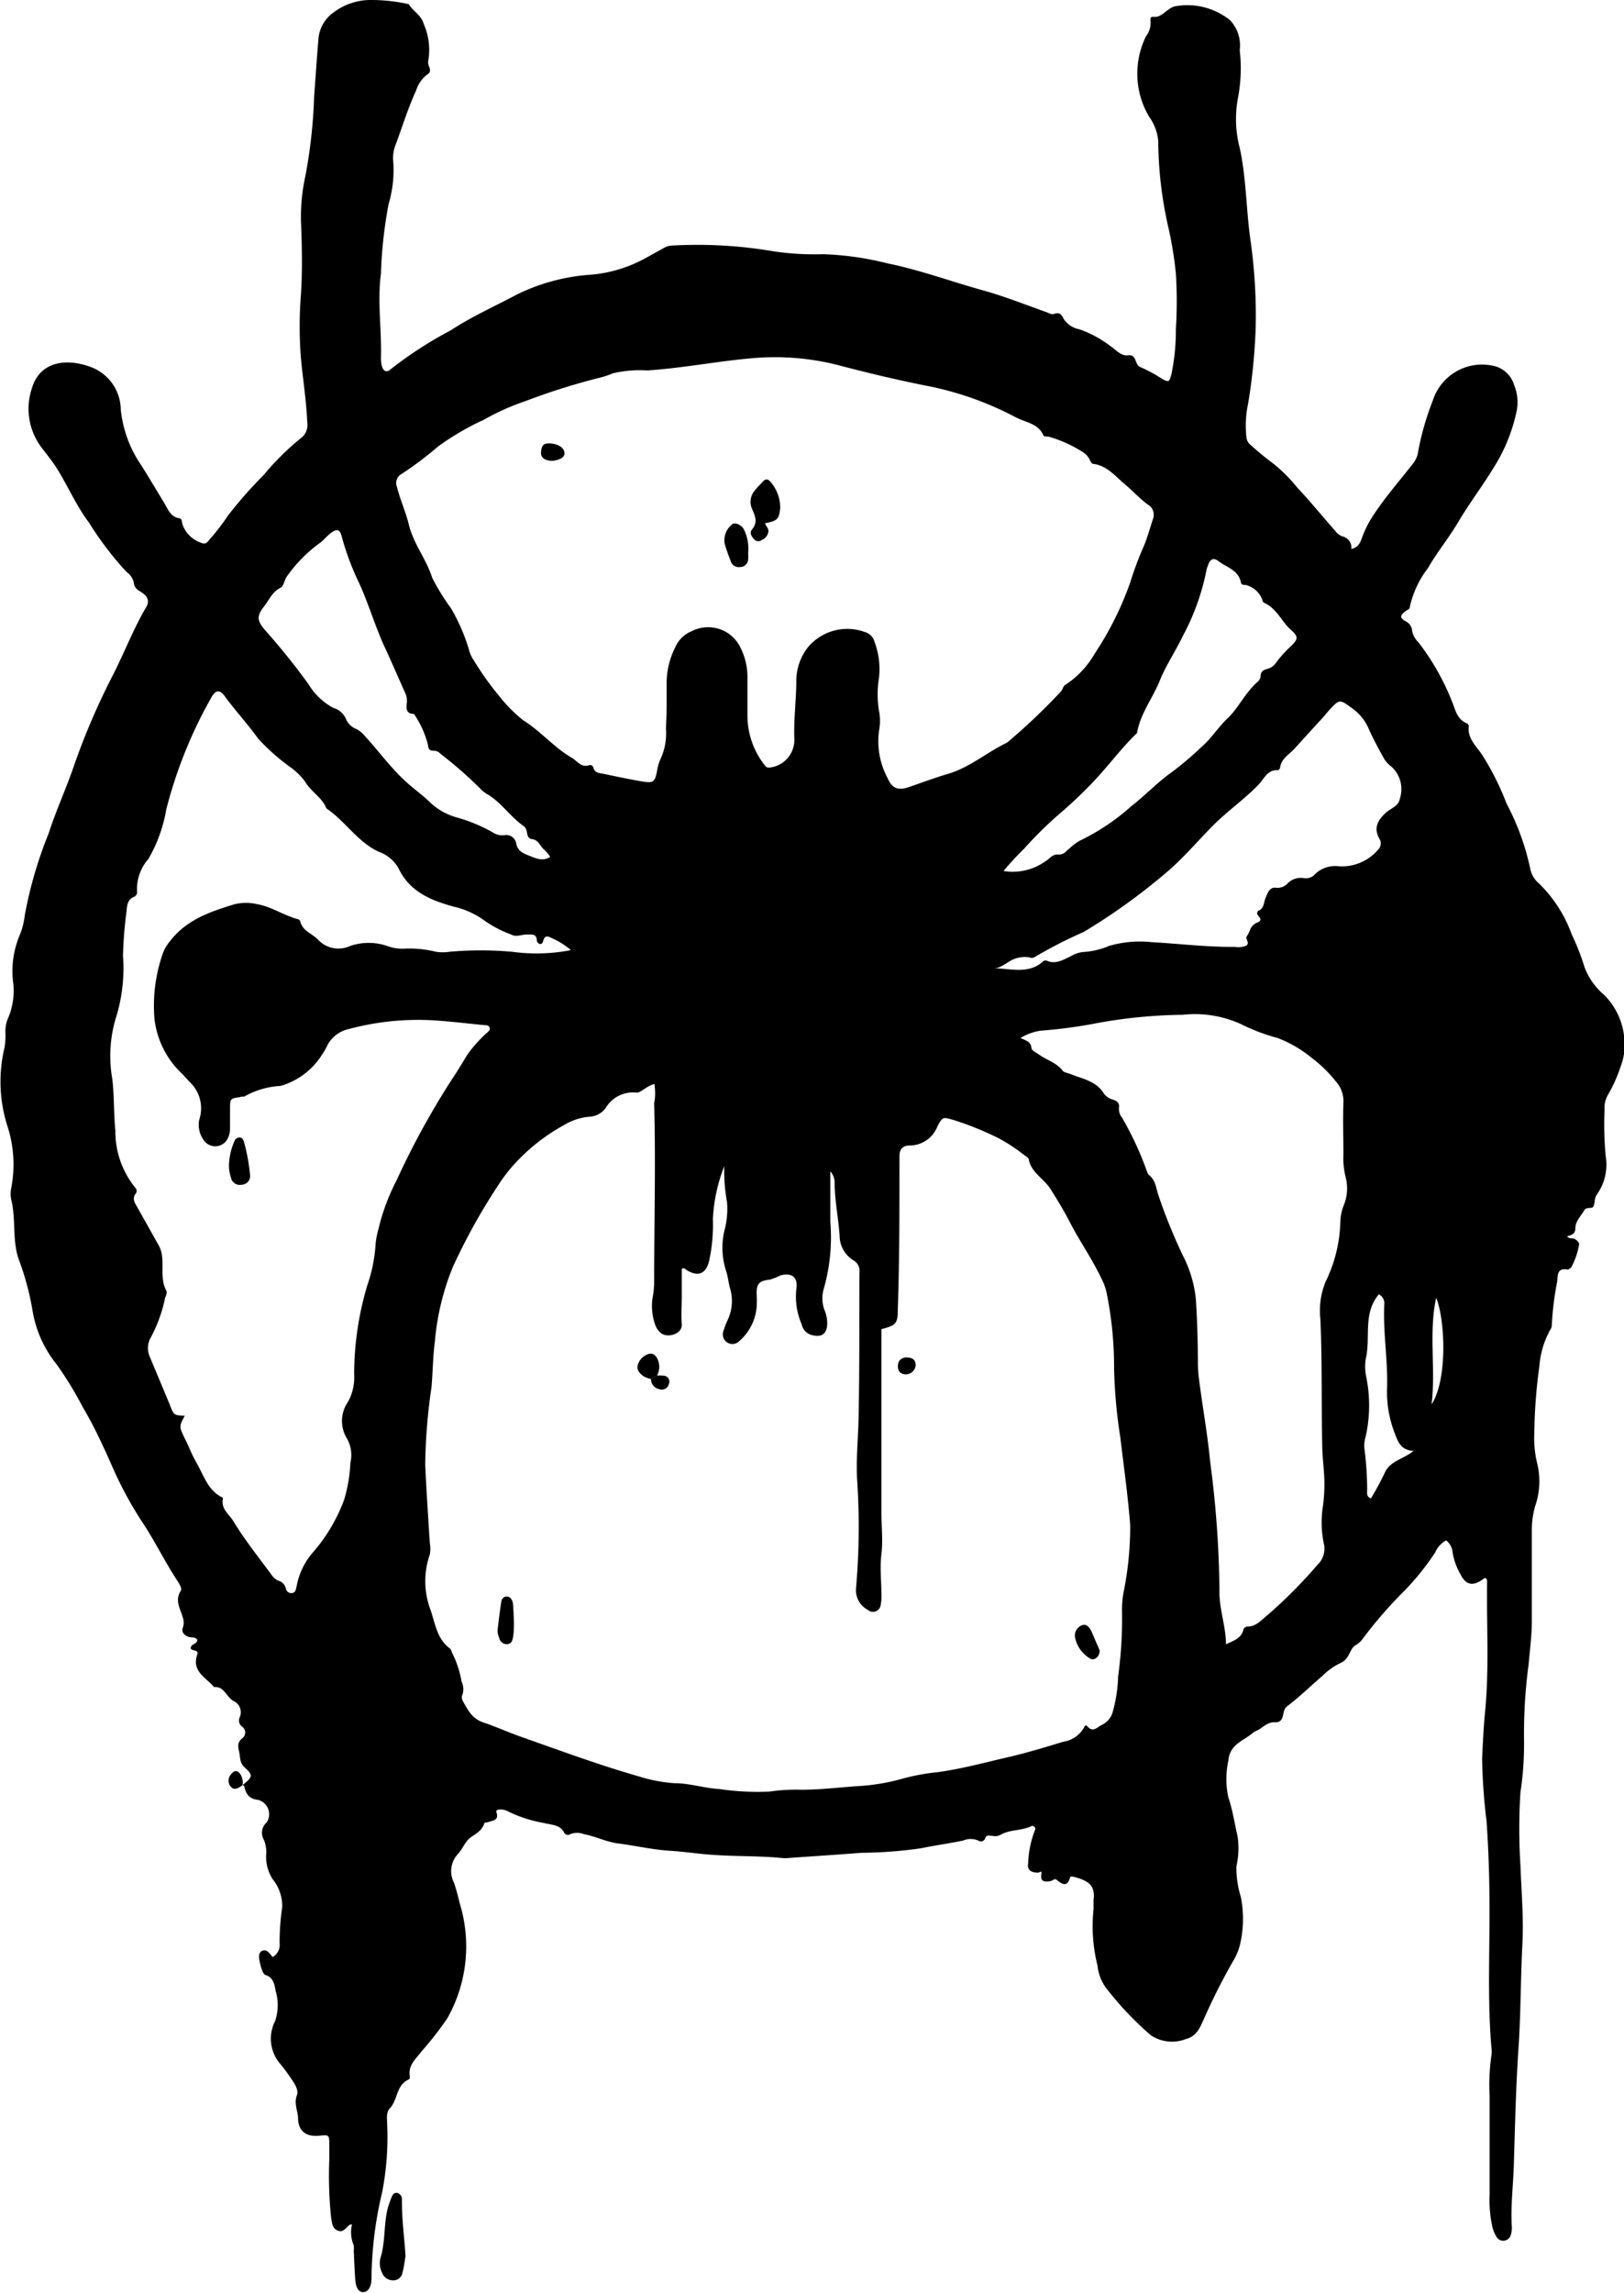<svg xmlns="http://www.w3.org/2000/svg" viewBox="0 0 116.98 165.09">
  <title>spiderlogoAsset 6</title>
  <g id="Layer_2" data-name="Layer 2">
    <g id="Layer_3" data-name="Layer 3">
      <g>
        <path d="M139.27,147.33c.73-.59.77-.69.14-1.27-.36-.32-.31-.72-.39-1.1s-.17-.68.23-1a.52.52,0,0,0,0-.82.54.54,0,0,1-.2-.67.89.89,0,0,0-.44-1.19c-.52-.29-.67-1.07-1.4-1-.57-.69-1.64-1.12-1.21-2.35.14-.39-.51-.21-.47-.49s.48-.25.47-.57c-.16-.22-.4-.14-.61-.2s-.58-.29-.43-.67a1.1,1.1,0,0,0,0-.72c-.16-.62-.6-1.2-.16-1.91.13-.2-.1-.53-.25-.77-.91-1.38-1.62-2.87-2.54-4.24a27.25,27.25,0,0,1-2.24-4.2c-.61-1.36-1.24-2.73-2-4a26,26,0,0,0-1.86-3.06,8.35,8.35,0,0,1-1.75-3.77,19.83,19.83,0,0,0-1-3.79,4.67,4.67,0,0,1-.23-.91c-.18-1.14-.05-2.31-.33-3.44a2,2,0,0,1,0-.84,8.92,8.92,0,0,0-.27-4.44,10.49,10.49,0,0,1-.22-5.64,5.23,5.23,0,0,0,.07-1.12,2.4,2.4,0,0,1,.18-1,5,5,0,0,0,.37-2.66,6.66,6.66,0,0,1,.46-3.3,5.17,5.17,0,0,0,.38-1.45,30.12,30.12,0,0,1,1.72-5.91c.55-1.7,1.3-3.31,1.87-5a50.22,50.22,0,0,1,2.78-6.44c.82-1.61,1.46-3.3,2.38-4.86.25-.42.13-.78-.37-1.09-.29-.17-.49-.31-.52-.68a1.3,1.3,0,0,0-.52-.76,23.16,23.16,0,0,1-2.7-3.54c-.9-1.19-1.49-2.56-2.27-3.83-.34-.56-.76-1.06-1.15-1.58a4.62,4.62,0,0,1-.7-4.28c.54-1.84,2.31-2.18,4.06-1.59a3.32,3.32,0,0,1,2.34,3.13,8.63,8.63,0,0,0,1.47,4c.57.9,1.11,1.82,1.66,2.72.27.45.45,1,1.07,1.1.22,0,.19.28.25.46a2.14,2.14,0,0,0,1.35,1.31c.32.15.46-.07.61-.26a15.1,15.1,0,0,0,1.31-1.7A31.2,31.2,0,0,1,140.8,53a18.76,18.76,0,0,1,2.73-2.69,1.17,1.17,0,0,0,.39-1.09c-.06-1.53-.3-3-.45-4.56a29.25,29.25,0,0,1,0-4.68c.11-1.74.07-3.5,0-5.24a13.67,13.67,0,0,1,.32-3.26,37.18,37.18,0,0,0,.63-5.76c.1-1.34.19-2.68.3-4a2.6,2.6,0,0,1,1.09-2,4.45,4.45,0,0,1,2.56-.9,12.46,12.46,0,0,1,2.86.3c.31.51.91.79,1.08,1.42a4.63,4.63,0,0,1,.33,2.65.73.73,0,0,0,.07.45c.08.23.1.4-.15.55a2.27,2.27,0,0,0-.79,1.13c-.59,1.28-1,2.63-1.49,3.94a2.47,2.47,0,0,0-.17,1.1,8.63,8.63,0,0,1-.33,3.16,32.4,32.4,0,0,0-.55,5c-.27,2,.06,4.05,0,6.07a2.51,2.51,0,0,0,.06.55c.11.43.36.54.67.24a28.94,28.94,0,0,1,4.32-2.79c1.52-1,3.18-1.73,4.77-2.58a14.23,14.23,0,0,1,5.4-1.42,9.94,9.94,0,0,0,3.9-1.22l1.3-.72a1.12,1.12,0,0,1,.53-.15,32.53,32.53,0,0,1,7.37.42,20,20,0,0,0,3.54.2,21.82,21.82,0,0,1,4.62.66c2.42.49,4.73,1.36,7.09,2,1.48.43,2.93,1,4.38,1.52.18.06.35.19.54.12.37-.12.52,0,.69.36a1.74,1.74,0,0,0,1.14.75,8.08,8.08,0,0,1,2.27,1.24c.38.25.71.69,1.21.63.69-.09.45.7.93.86a10.73,10.73,0,0,1,1.56.85c.48.25.49.21.65-.35a15.54,15.54,0,0,0,.32-3.26,31.88,31.88,0,0,0,0-4,27.91,27.91,0,0,0-.5-3.13,28.72,28.72,0,0,1-.77-6.4,3.46,3.46,0,0,0-.64-1.72,6.08,6.08,0,0,1-.24-5.82,1.57,1.57,0,0,0,.32-1.14c0-.13,0-.28.18-.26.51.07.79-.31,1.15-.54a1.23,1.23,0,0,1,.41-.21,4.91,4.91,0,0,1,4,1,2.66,2.66,0,0,1,.69,2.16,11.43,11.43,0,0,1-.13,3.45,8.21,8.21,0,0,0,.14,3.62c.48,2.24.45,4.53.79,6.78a38.56,38.56,0,0,1,.35,6.07,42.17,42.17,0,0,1-.54,5.49,7.55,7.55,0,0,0-.12,2.51.82.82,0,0,0,.3.5,21.4,21.4,0,0,0,1.66,1.36,11.45,11.45,0,0,1,1.7,1.71c.94,1,1.81,2.07,2.72,3.1a1.19,1.19,0,0,0,.5.4.83.83,0,0,1,.67.91c.51-.1.63-.45.76-.79a7.78,7.78,0,0,1,.79-1.58c.85-1.31,1.88-2.48,2.83-3.7a1.77,1.77,0,0,0,.43-.93A20.08,20.08,0,0,1,225,47.65a3.72,3.72,0,0,1,4.22-2.52,2,2,0,0,1,1.63,1.39,3.31,3.31,0,0,1,.2,1.83,12.37,12.37,0,0,1-1.72,4.22c-.79,1.29-1.71,2.5-2.48,3.8s-1.55,2.2-2.2,3.35a7,7,0,0,0-1.31,2.81c0,.14-.14.18-.25.25-.46.33-.5.51-.05.77a.81.81,0,0,1,.47.71,1.61,1.61,0,0,0,.45.8,17.44,17.44,0,0,1,2.47,4.39c.21.54.34,1.16,1,1.44.08,0,.17.15.16.21-.11.86.51,1.41.92,2a19.59,19.59,0,0,1,1.8,3.57A18.13,18.13,0,0,1,232,81.28a1.86,1.86,0,0,0,.63,1.13A9.69,9.69,0,0,1,235,86.08a16.83,16.83,0,0,1,.92,2.35,4.82,4.82,0,0,0,1.4,2,5,5,0,0,1,1.48,3.24,4.34,4.34,0,0,1-.27,1.93,10.87,10.87,0,0,1-.89,2,1.82,1.82,0,0,0-.27,1.08,25.25,25.25,0,0,0,.08,3.37,3.69,3.69,0,0,1-.63,2.76c-.2.28-.13.58-.24.84s-.51,0-.69.33-.62.76-.62,1.23-.26.51-.6.62c.17.22.43.09.59.21s.25.18.28.35a5.34,5.34,0,0,1-.59,1.71c-.07,0-.17.14-.24.12-.75-.14-.71.39-.75.85a22.08,22.08,0,0,0-.39,3.14.55.55,0,0,1-.11.34,6.45,6.45,0,0,0-.79,2.66,38,38,0,0,0-.36,4.76,7.69,7.69,0,0,0,.19,2.14,5.42,5.42,0,0,1-.13,3.14,6.33,6.33,0,0,0-.24,1.84c0,2.16,0,4.31,0,6.47,0,1-.14,2.05-.23,3.08a37.43,37.43,0,0,0-.33,5.5,23.31,23.31,0,0,1-.26,3.73,41.64,41.64,0,0,0,0,5.24c.07,1.9.24,3.8.14,5.71-.13,2.43-.11,4.87-.27,7.3-.2,2.9-.26,5.8-.35,8.7-.05,1.43-.23,2.86-.14,4.3a1.69,1.69,0,0,1-.06.55.58.58,0,0,1-.52.47.56.56,0,0,1-.54-.31,2.3,2.3,0,0,1-.3-.78,8.81,8.81,0,0,1-.18-2.23c0-2.38,0-4.75,0-7.13a14.66,14.66,0,0,1,.13-2.89,1.77,1.77,0,0,0,0-.56c-.29-3.41-.12-6.81-.14-10.22,0-2-.07-4.06-.21-6.08a42,42,0,0,1-.32-4.48c.05-1.12.1-2.25.21-3.37.31-3.14.1-6.3.15-9.45a.64.64,0,0,0-.06-.18c-.15-.08-.21.05-.31.11-.67.45-1.16.35-1.52-.36a4.72,4.72,0,0,1-.59-1.58,1.24,1.24,0,0,0-.47-.91,1.8,1.8,0,0,0-.8.88,18.46,18.46,0,0,1-2.46,3,30.91,30.91,0,0,0-2.74,3.19,1.52,1.52,0,0,1-.47.44.94.94,0,0,0-.28.24c-.26.4-.35.88-.91,1.1a4.83,4.83,0,0,0-1.27.92c-.85.72-1.65,1.52-2.55,2.19-.41.32-.07,1.19-.89,1.13-.57,0-.88.45-1.33.63a1.2,1.2,0,0,0-.24.15c-.67.57-1.66.81-1.75,2a6.13,6.13,0,0,0,0,2.63c.31.91.45,1.88.67,2.83a5.93,5.93,0,0,1-.09,2.14,7,7,0,0,0,.32,2.2,8,8,0,0,1,0,3.15,4.27,4.27,0,0,1-.6,1.54,44.69,44.69,0,0,0-2.06,4.09c-.29.65-.54,1.26-1.3,1.45a2.75,2.75,0,0,1-2.52-.27,23,23,0,0,1-3.25-3.44,3.2,3.2,0,0,1-.59-1.56,11.63,11.63,0,0,1-.29-4.07c0-.22,0-.44,0-.66.13-1-.27-1.38-1.42-1.68a.54.54,0,0,0-.26,0c-.19.75-.54.58-1,.2-.13-.1-.28.09-.43.11-.38.06-.74.06-.65-.48.05-.34-.1-.14-.24-.13-.54,0-.79-.22-.71-.69a7.29,7.29,0,0,1,.48-2.35.21.21,0,0,0-.29-.29c-.69.32-1.49.22-2.15.59a.87.87,0,0,1-.63.09c-.2,0-.42-.11-.52.21a.32.32,0,0,1-.48.13,1.4,1.4,0,0,0-1.1,0c-1,.21-2,.34-3,.55a31.27,31.27,0,0,1-4.31.33c-1.77.14-3.54.25-5.32.38a2.3,2.3,0,0,1-.37,0c-1.71-.17-3.43-.11-5.14-.24-1-.07-1.93-.22-2.89-.28-1.28-.07-2.53-.37-3.8-.53-.86-.11-1.63-.51-2.47-.67a1.38,1.38,0,0,0-1,0,.29.29,0,0,1-.42-.09c-.3-.61-.93-.57-1.45-.71a9.85,9.85,0,0,1-2.55-.81,1.24,1.24,0,0,0-.63-.17c-.13,0-.31.06-.27.18.24.64-.3.6-.62.75-.09,0-.24,0-.25.1-.18.52-.63.73-1,1s-.55.8-.88,1.16a1.81,1.81,0,0,0-.3,2.08,13.92,13.92,0,0,1,.4,1.44,10.54,10.54,0,0,1-.88,8.33,24.17,24.17,0,0,1-1.84,2.36c-.4.54-1,1-.86,1.8,0,.08,0,.23-.1.25-.89.4-.76,1.46-1.34,2.07-.29.3-.19.77-.19,1.18a20.75,20.75,0,0,1-.36,4.85,27.55,27.55,0,0,0-.77,6.2c0,.66-.27,1-.61,1s-.53-.35-.57-1-.07-1.31-.1-2a1.51,1.51,0,0,0,0-.37,2.41,2.41,0,0,1-.13-1.48c0-.06-.09,0-.16,0-.27.19-.45.59-.86.42s-.41-.56-.48-.94a29.62,29.62,0,0,1-.13-4.21c0-.37,0-.75,0-1.12,0-.63-.06-.63-.73-.56-.91.09-1.49-.31-1.52-1.22,0-.56-.32-1.08-.08-1.7.13-.33-.13-.78-.37-1.12a13.12,13.12,0,0,0-.83-1.13,2.77,2.77,0,0,1-.38-3.07,3.58,3.58,0,0,0,.05-2.17c-.09-.49-.17-1-.76-1.17-.22-.07-.5-1.19-.43-1.44a.38.38,0,0,1,.64-.22,2.13,2.13,0,0,1,.32.38,1,1,0,0,0,.51-1,17.53,17.53,0,0,1,.19-2.61,3.08,3.08,0,0,0-.69-2,3,3,0,0,1-.47-1.76,2.24,2.24,0,0,0-.17-1.09,1,1,0,0,1,.22-1.25,1.07,1.07,0,0,0-.63-1.61c-.67-.07-.89-.46-1-1Zm29.66-50.47c-.58.14-1,.67-1.32.62a2.27,2.27,0,0,0-2.19,1.11,1.55,1.55,0,0,1-1.21.63,4.21,4.21,0,0,0-1.76.58,13.84,13.84,0,0,0-3.21,2.41,11.6,11.6,0,0,0-1.35,1.62,44,44,0,0,0-3.47,6.18,18.16,18.16,0,0,0-1.3,5.34c-.15,1.12-.15,2.25-.25,3.36a40.52,40.52,0,0,0-.45,5.6c.09,1.87.21,3.73.33,5.59a2.38,2.38,0,0,1,0,.84,5.81,5.81,0,0,0,0,3.84c.38,1,.46,2.18,1.43,2.91.12.08.14.28.22.41a7.3,7.3,0,0,1,.64,2,1.22,1.22,0,0,1,.07.9.51.51,0,0,0,0,.45c.36.64.67,1.3,1.48,1.57s1.74.68,2.62,1c2.85,1,5.69,2.06,8.6,2.89a10.9,10.9,0,0,0,2.57.49c1.09,0,2.14.36,3.23.42a18.48,18.48,0,0,0,3.64.18,13,13,0,0,1,2.24-.13c1.32,0,2.62-.15,3.93-.25a15,15,0,0,0,3.32-.53,15.18,15.18,0,0,1,2.56-.48c1.71-.23,3.36-.68,5-1.06,1.37-.31,2.72-.72,4.06-1.13a2.08,2.08,0,0,0,1.5-1c.05-.11.13-.27.25-.12.41.48.71.07,1.05-.1a1.45,1.45,0,0,0,.8-1,10.55,10.55,0,0,0,.37-2.48,30.27,30.27,0,0,0,.28-4.76,7,7,0,0,1,.11-1.29,23.79,23.79,0,0,0,.48-4.84c-.16-2.11-.46-4.21-.71-6.32a37,37,0,0,1-.45-4.94,26.81,26.81,0,0,0-.56-5.58,4.43,4.43,0,0,0-.39-1c-.65-1.36-1.52-2.6-2.21-3.93-.43-.84-.91-1.63-1.41-2.42s-1.37-1.17-1.57-2.12c0-.13-.19-.25-.32-.33a12.29,12.29,0,0,0-1.91-1.25,22.29,22.29,0,0,0-3.2-1.29c-.75-.2-.76-.27-1.15.45a2.15,2.15,0,0,1-2,1.39c-.5,0-.74.26-.74.76,0,.22,0,.44,0,.65,0,3.47,0,6.94-.12,10.4,0,1-.12,1.14-1.18,1.41v7.1c0,1,0,2.06,0,3.09s0,2,0,3,.12,2,0,3,0,1.94,0,2.91a3.07,3.07,0,0,1-.05.74.56.56,0,0,1-.93.37,1.6,1.6,0,0,1-.85-1.55,50.36,50.36,0,0,0,.09-7.67c-.1-1.46.05-2.93.09-4.4.08-3.56.05-7.12.07-10.68a.87.87,0,0,0-.43-.86,2.09,2.09,0,0,1-1-1.74c-.08-1.27-.35-2.53-.36-3.81a1.22,1.22,0,0,0-.31-.86c0,1.32,0,2.47,0,3.63a13.54,13.54,0,0,1-.47,4.82,2.39,2.39,0,0,0,.06,1.56,2.43,2.43,0,0,1,.18,1.1c-.06.59-.4.83-1,.7a1,1,0,0,1-.83-.79,5,5,0,0,1-.39-2.53c.14-.85-.31-1.22-1.14-1a4.37,4.37,0,0,1-.78.31c-.76.08-.94.29-.94,1a7.14,7.14,0,0,1,0,1,3.65,3.65,0,0,1-1.26,2.43.69.69,0,0,1-1.12-.76,5.7,5.7,0,0,1,.3-.78,3.18,3.18,0,0,0,.16-2.29c-.11-.42-.15-.86-.29-1.27a5.37,5.37,0,0,1-.06-3.05,6.16,6.16,0,0,0,.14-1.86,12.51,12.51,0,0,1-.2-2.59,12,12,0,0,0-.82,3.79,12.16,12.16,0,0,1-.28,3.07c-.24.91-.8,1.11-1.61.62-.1-.06-.16-.2-.35-.09v1.94c0,.69-.05,1.38,0,2.06s-1,1-1.48.64a1.32,1.32,0,0,1-.46-.69,4.05,4.05,0,0,1-.18-1.76,7.11,7.11,0,0,0,.13-1.21c0-4.31.12-8.62,0-12.93C169,97.84,169,97.38,168.93,96.86Zm.88-27h0c0-.57,0-1.13,0-1.69a5.75,5.75,0,0,1,.64-2.79,2.17,2.17,0,0,1,1.17-1.12,2.58,2.58,0,0,1,3.5,1.17,4.71,4.71,0,0,1,.51,2.17c0,.91,0,1.81,0,2.72a5.76,5.76,0,0,0,1.16,3.48c.12.15.19.31.43.28a2,2,0,0,0,1.79-2c-.06-1.41.13-2.8.14-4.21a3.92,3.92,0,0,1,.87-2.49,3.69,3.69,0,0,1,4.06-1.06,1,1,0,0,1,.7.7,5.61,5.61,0,0,1,.33,2.57,7.34,7.34,0,0,0,0,2.43,3.61,3.61,0,0,1,0,1.39,5.63,5.63,0,0,0,.62,3.44c.32.73.74.9,1.52.64.93-.32,1.88-.68,2.81-.95,1.59-.47,2.79-1.54,4.22-2.23a.83.83,0,0,0,.15-.11,43.57,43.57,0,0,0,3.81-3.63c.11-.14.11-.34.3-.45a6.61,6.61,0,0,0,2.09-2.22,23.13,23.13,0,0,0,2.58-5.17,23.18,23.18,0,0,1,.91-2.45c.31-.69.49-1.41.73-2.12a.84.84,0,0,0-.36-1c-.61-.44-1.1-1-1.68-1.48s-1.26-1.33-2.24-1.46c-.18,0-.22-.2-.3-.33a1.33,1.33,0,0,0-.51-.54,9.22,9.22,0,0,0-2.46-1.1c-.12,0-.32,0-.35-.08-.37-.87-1.28-.93-2-1.31a23.15,23.15,0,0,0-6.59-2.3c-2.08-.42-4.14-.91-6.19-1.45a18.37,18.37,0,0,0-6.21-.5c-2.52.22-5,.71-7.53.88a8.44,8.44,0,0,0-2.5.21,6.43,6.43,0,0,1-1.05.34,47.21,47.21,0,0,0-5.22,1.65,17.31,17.31,0,0,0-3,1.34,19.58,19.58,0,0,0-3.31,1.93,25,25,0,0,1-2.66,2,.73.73,0,0,0-.31.9c.23.93.64,1.82.86,2.73.34,1.4,1.26,2.48,1.68,3.82a15.82,15.82,0,0,0,1.36,2.21,13.65,13.65,0,0,1,1.27,2.9,2.46,2.46,0,0,0,.38.86,21.35,21.35,0,0,0,1.9,2.65,10.17,10.17,0,0,0,1.64,1.64c1.28.8,2.26,2,3.55,2.73.38.24.64.7,1.21.51a.24.24,0,0,1,.3.16c.09.42.45.4.73.46,1,.21,1.9.4,2.85.56.75.12.85,0,1-.71a3.33,3.33,0,0,1,.25-.9,4.33,4.33,0,0,0,.4-2.18Zm-6.92,17.34a5.61,5.61,0,0,0-1.42-.87c-.2-.11-.45-.19-.55.23s-.45.15-.46,0c0-.56-.41-.45-.74-.46s-.74.21-1.11,0a8.38,8.38,0,0,1-1.92-1,6,6,0,0,0-2.19-1c-1.66-.45-3.19-1.07-4-2.76a2.63,2.63,0,0,0-1.41-1.19c-1.54-.7-2.42-2.21-3.79-3.13-.3-.79-1.11-1.19-1.53-1.92a4.57,4.57,0,0,0-1-1A15.11,15.11,0,0,1,140.39,72c-.72-1-1.63-2-2.37-3-.41-.59-.72-.53-1.07.15a31.12,31.12,0,0,0-1.61,3.28,32.59,32.59,0,0,0-1.57,4.65,10.7,10.7,0,0,1-1.29,3.58,3.28,3.28,0,0,0-.82,2.33.37.37,0,0,1-.2.39c-.49.18-.52.64-.55,1a29.63,29.63,0,0,0-.26,3.26,12,12,0,0,1-.53,4.52,9.47,9.47,0,0,0-.24,4.34c.14,1.22.1,2.48.22,3.73a6.42,6.42,0,0,0,1.45,4.12.31.31,0,0,1,0,.42c-.28.4,0,.72.15,1l1.51,2.69c.58,1,0,2.23.55,3.26.09.17,0,.36-.08.54a10.39,10.39,0,0,1-1,2.8,1.53,1.53,0,0,0-.1,1.44L134,119.9c.31.81.3.81,1.1.85-.42.77-.41.77,0,1.63.29.56.5,1.15.81,1.69.53.89.82,2,1.82,2.52.05,0,.12.09.12.12-.17.72.45,1.14.74,1.61.82,1.36,1.82,2.6,2.76,3.88a1.23,1.23,0,0,0,.49.42.75.75,0,0,1,.54.56.4.4,0,0,0,.5.32c.21-.06.22-.26.27-.45a5.13,5.13,0,0,1,1.28-2.58,12.32,12.32,0,0,0,2.15-3.68,11,11,0,0,0,.45-2.66,2.42,2.42,0,0,0-.24-1.73,2.41,2.41,0,0,1,.07-2.66,3.68,3.68,0,0,0,.44-2,22.46,22.46,0,0,1,.94-6.36,11.24,11.24,0,0,0,.6-2.92,5.4,5.4,0,0,1,.2-1.11,15.26,15.26,0,0,1,1.32-3.56,57.68,57.68,0,0,1,4-7.29c.38-.56.73-1.15,1.08-1.73a9.71,9.71,0,0,1,1.43-1.6c.11-.1.26-.2.18-.38s-.25-.16-.4-.17c-1.15-.11-2.3-.25-3.45-.33a19.15,19.15,0,0,0-6.3.62,2.26,2.26,0,0,0-1.52,1.15,4.77,4.77,0,0,1-.42.73A5.23,5.23,0,0,1,142,97a5.92,5.92,0,0,0-2.57.74c-.09.07-.24,0-.36.07-.68.09-.71.11-.71.8,0,.47,0,.94,0,1.41a1.57,1.57,0,0,1-.24.89,1,1,0,0,1-1.59.08,1.88,1.88,0,0,1-.39-1.55,2.6,2.6,0,0,0-.65-2.69c-.2-.2-.38-.41-.57-.61a6.44,6.44,0,0,1-2-3.93,11.41,11.41,0,0,1,.61-4.78,3.09,3.09,0,0,1,.52-.87c1.18-1.53,2.9-2.11,4.63-2.64a3.58,3.58,0,0,1,1.66,0c1,.18,1.89.8,2.88,1.07.08,0,.19.1.2.17.17.7.86.87,1.28,1.31a2,2,0,0,0,2.32.45,4.14,4.14,0,0,1,2.65,0,3.07,3.07,0,0,0,1.19.2,7.85,7.85,0,0,1,2.32.22,3.24,3.24,0,0,0,1,0,25.78,25.78,0,0,1,4.48,0A13.12,13.12,0,0,0,162.89,87.23Zm47.21,50c.54-.26,1.08-.42,1.24-1a.33.33,0,0,1,.33-.28c.61,0,1-.49,1.43-.83a34.77,34.77,0,0,0,3.58-3.6,1.6,1.6,0,0,0,.47-1.53,7.39,7.39,0,0,1-.08-2.61,11.76,11.76,0,0,0,.12-1.68c0-.84-.12-1.68-.15-2.51-.08-3.12,0-6.24-.14-9.36a5.52,5.52,0,0,1,.36-2.67,10.43,10.43,0,0,0,1.08-4.41,3.43,3.43,0,0,1,.23-1.09,3.22,3.22,0,0,0,.14-2.1,5.58,5.58,0,0,1-.15-1.58c0-1.25-.05-2.5,0-3.75a2.14,2.14,0,0,0-.56-1.54A9.52,9.52,0,0,0,216.3,95a8.92,8.92,0,0,0-2.48-1.45,13.87,13.87,0,0,1-2.64-1,8,8,0,0,0-4.2-.67,36.25,36.25,0,0,0-6.13.59,34.05,34.05,0,0,1-4.07.55,3.8,3.8,0,0,0-1.48.53c.38.18.72.25.78.67,0,.24.32.36.52.5.57.42,1.3.6,1.75,1.2.1.12.34.14.51.21.89.36,1.9.51,2.46,1.44a1.12,1.12,0,0,0,.62.41c.29.09.51.24.45.6a1,1,0,0,0,.22.7,23,23,0,0,1,1.77,3.8c.05.11.08.26.17.33.47.37.5.89.67,1.42a38.05,38.05,0,0,0,1.79,4.41,8.73,8.73,0,0,1,.92,3.11c.1,1.53.14,3,.15,4.58a8.32,8.32,0,0,0,.07,1.12c.25,2,.62,4,.81,6a75,75,0,0,1,.67,9.23C209.59,134.63,210.09,135.86,210.1,137.18ZM193.35,88.53c1.22,0,2.53.48,3.62-.53a.3.3,0,0,1,.26,0c.63.26,1.15-.09,1.68-.33a2.28,2.28,0,0,1,.87-.31,5.55,5.55,0,0,0,1.9-.44,7.93,7.93,0,0,1,3.06-.27c2,.11,4,.36,6,.34a1.43,1.43,0,0,0,.82-.09c.25-.16,0-.41,0-.61a2.83,2.83,0,0,0,.26-.48.9.9,0,0,1,.56-.58c.54-.26-.21-.51,0-.76,0,0,0-.07.05-.08.43-.17.38-.59.52-.92s.28-.79.73-.74a1,1,0,0,0,.9-.35,1.32,1.32,0,0,1,1.13-.34.89.89,0,0,0,.83-.31,2.08,2.08,0,0,1,1.62-.55A3.41,3.41,0,0,0,221.05,80a.62.62,0,0,0,.09-.81c-.39-.72-.17-1.27.48-1.86.35-.32.93-.48,1-1A2.18,2.18,0,0,0,222,74a2,2,0,0,1-.5-.54c-.41-.73-.81-1.47-1.15-2.24a3.48,3.48,0,0,0-1.18-1.42c-.89-.65-.89-.65-1.62.13-.19.21-.36.43-.55.64-.68.73-1.34,1.47-2,2.19-.38.4-.91.68-1,1.31,0,.08-.11.2-.15.2-.75-.06-1,.61-1.37,1-1,1.06-2.28,1.94-3.33,3s-2.11,2.31-3.29,3.32a44.44,44.44,0,0,1-6,4.32,33.33,33.33,0,0,0-3.57,1.83.41.41,0,0,1-.36,0,2.12,2.12,0,0,0-1.35.25C194.17,88.22,193.82,88.54,193.35,88.53Zm-31.91-8A3.45,3.45,0,0,0,161,80c-.31-.25-.4-.71-.89-.77s-.23-.67-.59-.93c-1-.69-1.62-1.73-2.68-2.33a2.48,2.48,0,0,1-.5-.42,30.11,30.11,0,0,0-2.82-2.46.64.64,0,0,0-.49-.22c-.34,0-.38-.15-.42-.45a7,7,0,0,0-1-2.2c-.61,0-.56-.46-.51-.87a1.36,1.36,0,0,0-.16-.72c-.51-1.14-1-2.28-1.53-3.42-.65-1.45-1.1-3-1.76-4.43a19.35,19.35,0,0,1-1.26-3.39c-.12-.47-.36-.51-.76-.2s-.53.54-.84.75a10.21,10.21,0,0,0-2.34,2.39c-.18.25-.22.69-.44.8-.62.3-.84.9-1.22,1.38-.52.66-.48,1,.07,1.65A49.5,49.5,0,0,1,144,68.06a4.7,4.7,0,0,0,1.79,1.72,1.42,1.42,0,0,1,.94.85,1.34,1.34,0,0,0,.74.68,2,2,0,0,1,.63.53c1,1.09,1.88,2.32,3,3.32.53.48,1.12.89,1.63,1.39a4.6,4.6,0,0,0,1.92,1.11,11.66,11.66,0,0,1,2.59,1.06,1.29,1.29,0,0,0,.88.23.72.72,0,0,1,.85.58c.12.61.56.74,1,.92S160.93,80.85,161.44,80.5Zm32.65,1a4.06,4.06,0,0,0,3-.7c.3-.16.48-.52.92-.49s.56-.26.81-.43a3.8,3.8,0,0,1,.74-.56,15.82,15.82,0,0,0,3.72-2.49c1-.77,1.89-1.73,2.93-2.46a23.12,23.12,0,0,0,2.13-1.81c.72-.61,1.2-1.43,1.9-2.08s1.27-1.84,2.12-2.59a.59.59,0,0,0,.23-.39c0-.35.19-.48.51-.56a1.12,1.12,0,0,0,.65-.5,8.14,8.14,0,0,1,1-1.1c.55-.53.6-.71,0-1.23s-1-1.52-1.88-1.91c-.14-.06-.13-.19-.18-.3a1.71,1.71,0,0,0-1.2-1c-.12,0-.28,0-.31-.15-.17-.92-1-1.09-1.62-1.56-.33-.26-.57-.17-.72.21a2.64,2.64,0,0,0-.15.45A16.71,16.71,0,0,1,207,64.59c-.51,1.08-1.21,2.1-1.66,3.21-.51,1.27-1.39,2.37-1.64,3.74,0,.08-.11.15-.17.21-.95.94-1.75,2-2.66,3a31,31,0,0,1-2.67,2.58,27.86,27.86,0,0,0-2.63,2.58C195.07,80.4,194.59,80.91,194.09,81.51Zm27,30.5c-1.15,1.39-.55,3.11-.93,4.66a3.8,3.8,0,0,0,.05,1.3,10.2,10.2,0,0,1-.05,4.26,2.2,2.2,0,0,0-.07,1,23.79,23.79,0,0,1,.18,2.8c0,.22-.08.51.27.65a21.77,21.77,0,0,0,1.07-2c.44-.73,1.27-.84,2-1.42-.91-.06-1.12-.65-1.34-1.24a8.18,8.18,0,0,1-.57-3.21c.08-2-.29-4-.2-6.08A.72.72,0,0,0,221.1,112Zm3.81,7.91c1.16-1.75,1-6.07.34-7.69C224.69,114.78,225.22,117.37,224.91,119.92Z" transform="translate(-121.79 -18.82)"/>
        <path d="M151,181.26c-.07.38-.11.79-.22,1.18a.66.66,0,0,1-.67.55.83.83,0,0,1-.8-.55,1.53,1.53,0,0,1-.13-1c.38-1.18.24-2.42.53-3.6A6.91,6.91,0,0,1,150,177c.07-.17.18-.35.41-.3a.46.46,0,0,1,.33.41.28.28,0,0,1,0,.09C150.73,178.58,150.92,179.91,151,181.26Z" transform="translate(-121.79 -18.82)"/>
        <path d="M139.23,147.37c-.29.18-.6.42-.88,0a.69.69,0,0,1,.12-.85c.21-.28.47-.24.66.07a1.17,1.17,0,0,1,.14.71Z" transform="translate(-121.79 -18.82)"/>
        <path d="M158.81,135.6c0,.32,0,.69-.06,1.06s-.16.51-.45.53a.56.56,0,0,1-.55-.44,1.46,1.46,0,0,1-.12-.54c.07-.65.15-1.3.26-2,0-.21.14-.45.4-.45s.42.26.45.52S158.79,135.13,158.81,135.6Z" transform="translate(-121.79 -18.82)"/>
        <path d="M201,137.64c0,.5-.44.81-.76.54a2.31,2.31,0,0,1-1-1.41.79.79,0,0,1,.46-.93c.32-.14.57.07.78.59Z" transform="translate(-121.79 -18.82)"/>
        <path d="M168.68,118.1a1.91,1.91,0,0,1-.52-.19c-.28-.2-.55-.47-.42-.85a1.15,1.15,0,0,1,.77-.76c.29-.09.47.07.61.3a1.34,1.34,0,0,1,0,1.26Z" transform="translate(-121.79 -18.82)"/>
        <path d="M187.75,117.1a.72.72,0,0,1-.8.66c-.39-.05-.5-.32-.48-.66s.28-.58.7-.55S187.74,116.78,187.75,117.1Z" transform="translate(-121.79 -18.82)"/>
        <path d="M168.68,118.1l.42-.24a2.37,2.37,0,0,1,.46,0,.43.43,0,0,1,.41.6.52.52,0,0,1-.66.38A.75.75,0,0,1,168.68,118.1Z" transform="translate(-121.79 -18.82)"/>
        <path d="M176.9,56.49c.07.24.25.36.24.56a.74.74,0,0,1-.47.64.4.4,0,0,1-.51,0c-.23-.21-.4-.51-.21-.74.46-.55.22-1,0-1.52a1.24,1.24,0,0,1,.22-1.31,4.9,4.9,0,0,1,.44-.48c.28-.37.47-.41.74-.06a2.85,2.85,0,0,1,.64,1.8C177.91,56.18,177.82,56.31,176.9,56.49Z" transform="translate(-121.79 -18.82)"/>
        <path d="M175.68,58.65a2.7,2.7,0,0,1,0,.47.57.57,0,0,1-.56.52.61.61,0,0,1-.68-.37c-.16-.43-.33-.87-.45-1.31a1.44,1.44,0,0,1,.48-1.34c.19-.23.61-.09.87.25A3.11,3.11,0,0,1,175.68,58.65Z" transform="translate(-121.79 -18.82)"/>
        <path d="M161.59,52c-.53,0-.87-.23-.83-.63s.11-.64.6-.63,1,.22,1.08.62S162.11,51.93,161.59,52Z" transform="translate(-121.79 -18.82)"/>
        <path d="M138.28,102.77a4.69,4.69,0,0,1,.4-1.8.4.4,0,0,1,.36-.26c.19,0,.27.15.32.3a13.85,13.85,0,0,1,.44,2.38.62.62,0,0,1-.58.72.65.65,0,0,1-.79-.5A2.91,2.91,0,0,1,138.28,102.77Z" transform="translate(-121.79 -18.82)"/>
      </g>
    </g>
  </g>
</svg>

